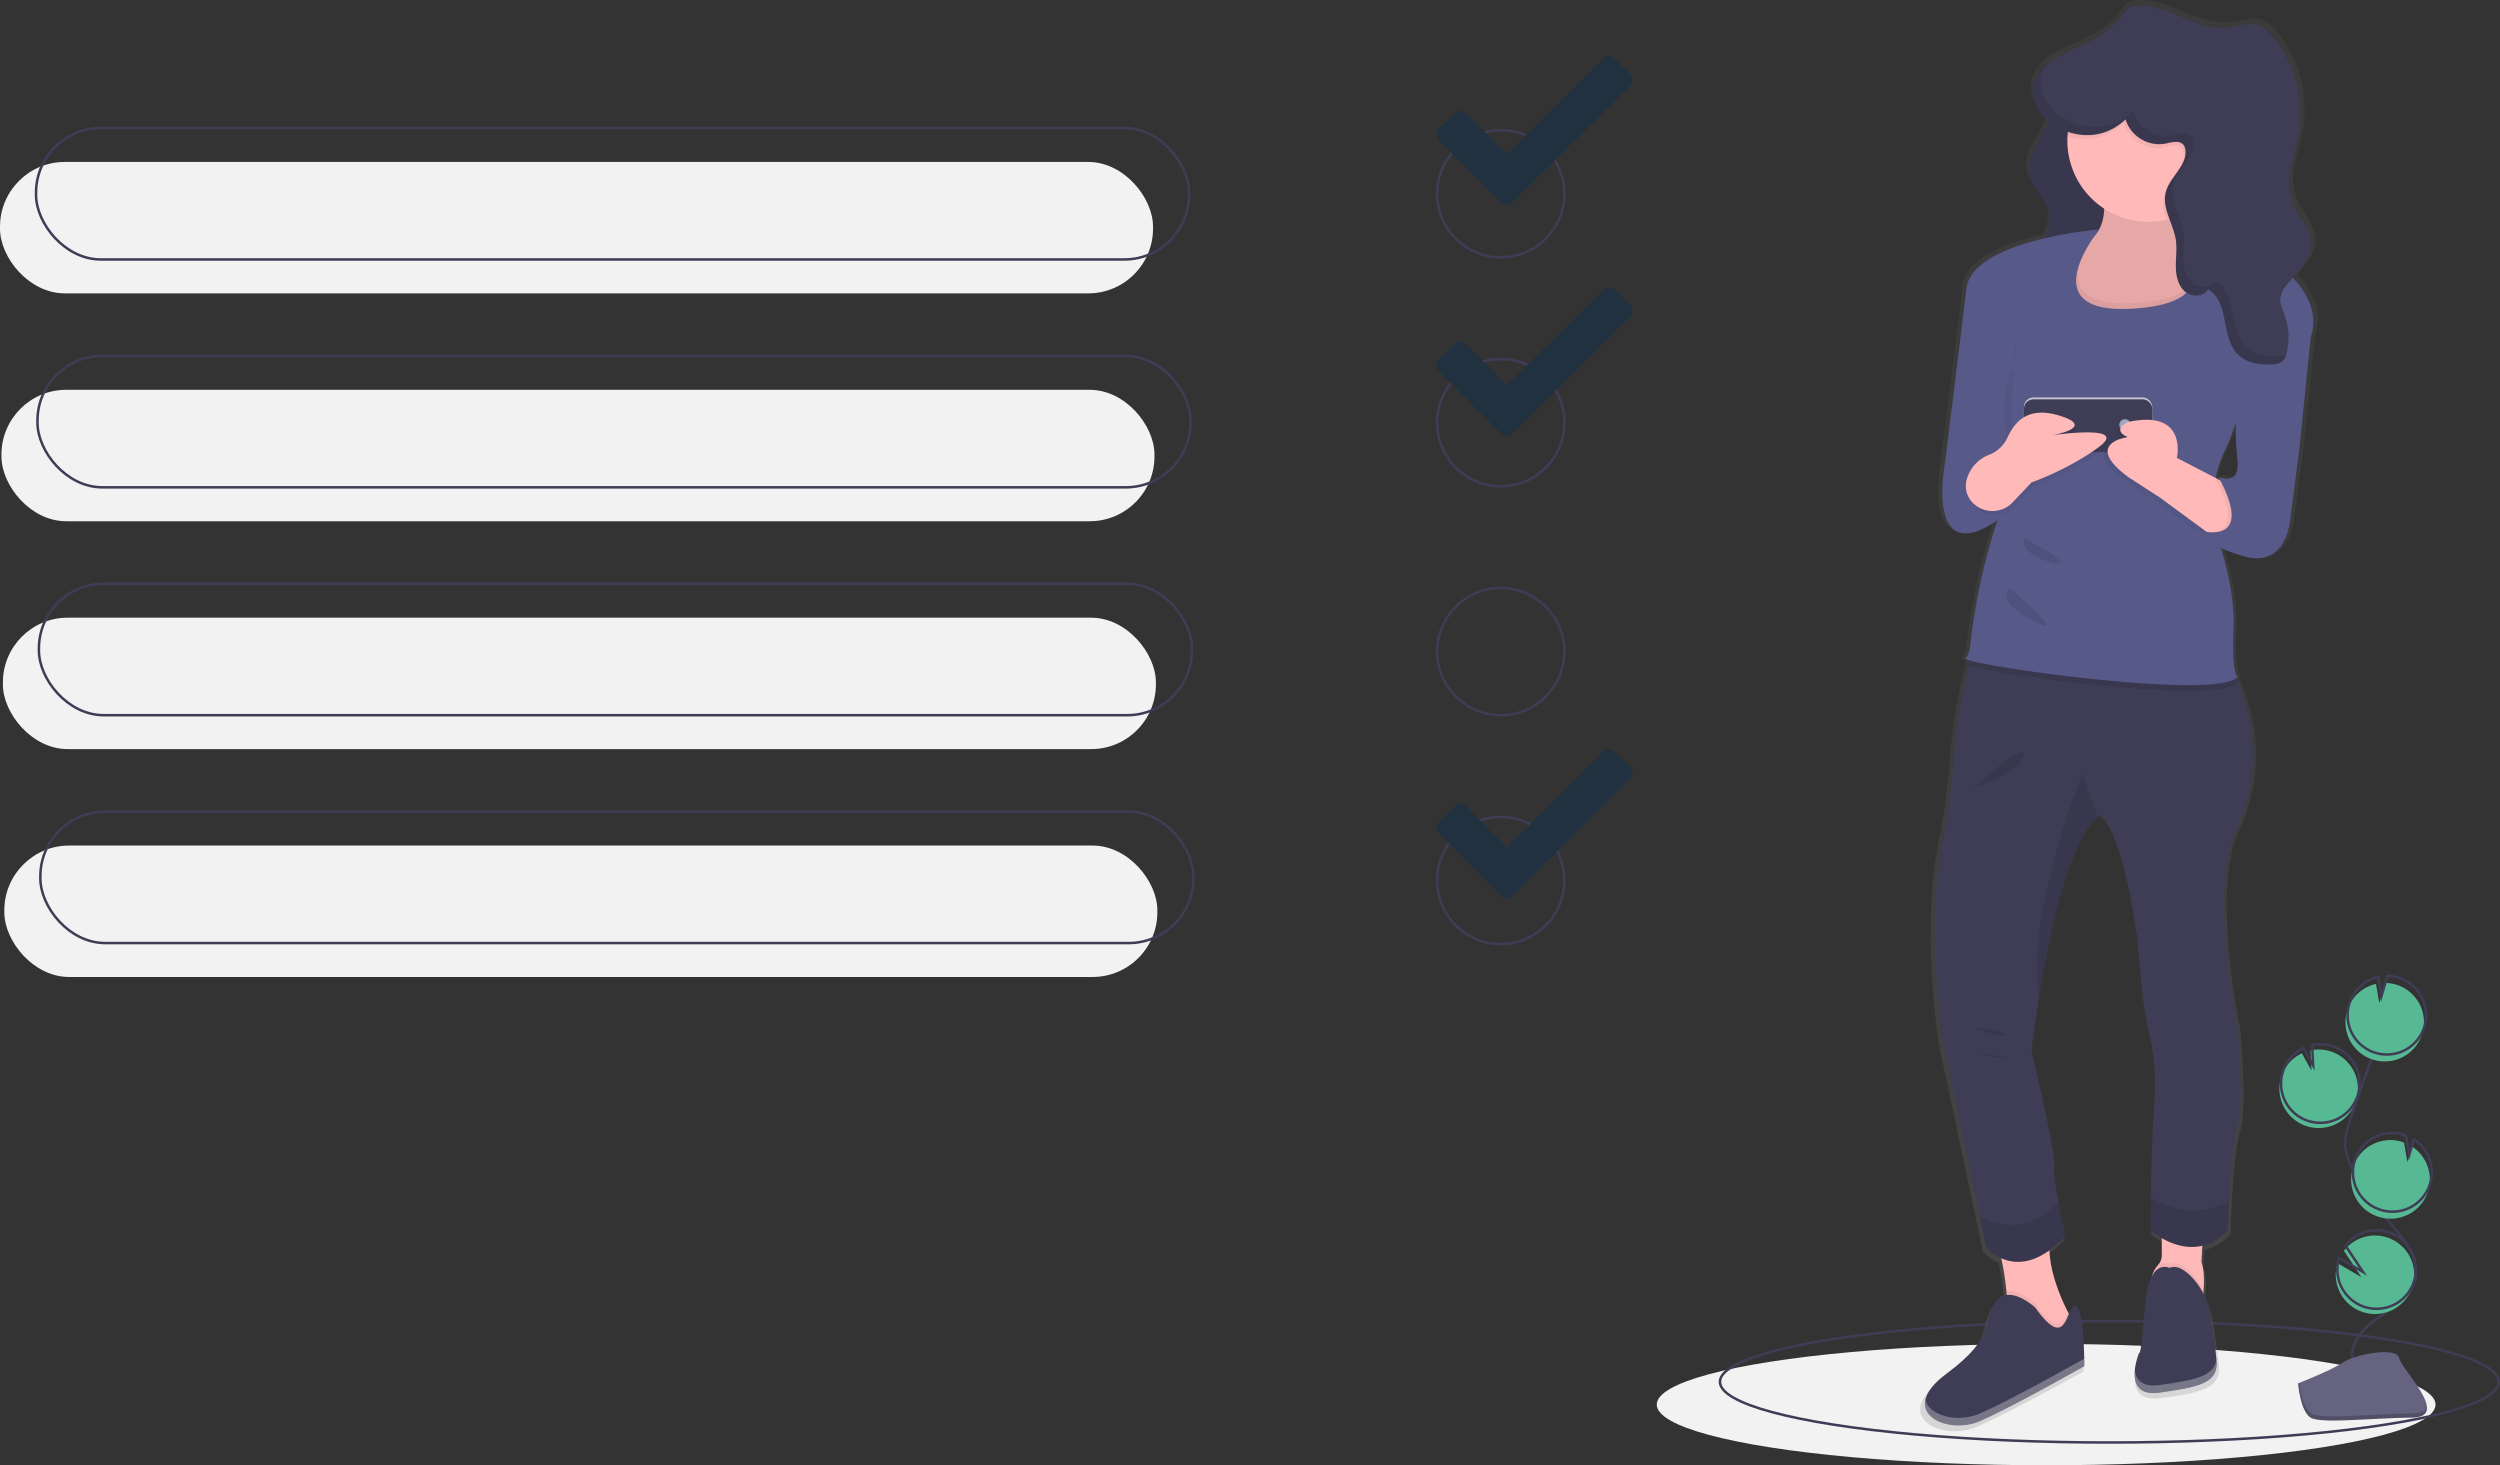 <svg id="b1906fbd-debd-48f4-becc-050b3be1d47c" data-name="Layer 1" xmlns="http://www.w3.org/2000/svg" xmlns:xlink="http://www.w3.org/1999/xlink" viewBox="0 0 988.734 579.5"><rect x="0" y="0" width="988.734" height="579.5" fill="#333333" stroke="none"/><defs><linearGradient id="ea70ace5-c99b-481d-ac97-2307e331f198" x1="943.983" y1="726.305" x2="943.983" y2="160.25" gradientUnits="userSpaceOnUse"><stop offset="0" stop-color="gray" stop-opacity="0.25"/><stop offset="0.535" stop-color="gray" stop-opacity="0.12"/><stop offset="1" stop-color="gray" stop-opacity="0.1"/></linearGradient></defs><title>accept request</title><circle cx="593.535" cy="76.625" r="25.15" fill="none" stroke="#3f3d56" stroke-miterlimit="10"/><path d="M750.678,189.576l-6.081-6.113a3.228,3.228,0,0,0-4.584-.032l-38.171,37.852-16.141-16.268a3.218,3.218,0,0,0-4.552-.032l-6.144,6.081a3.257,3.257,0,0,0-.032,4.584L699.486,240.354a3.257,3.257,0,0,0,4.584.032l46.576-46.225A3.229,3.229,0,0,0,750.678,189.576Z" transform="translate(-105.883 -160.25)" fill="#22313f"/><rect y="64.05" width="456.016" height="51.976" rx="25.61" fill="#f2f2f2"/><rect x="0.57" y="154.17" width="456.016" height="51.976" rx="25.61" fill="#f2f2f2"/><rect x="1.14" y="244.291" width="456.016" height="51.976" rx="25.61" fill="#f2f2f2"/><rect x="1.71" y="334.411" width="456.016" height="51.976" rx="25.61" fill="#f2f2f2"/><rect x="14.252" y="50.637" width="456.016" height="51.976" rx="25.61" fill="none" stroke="#3f3d56" stroke-miterlimit="10"/><rect x="14.822" y="140.757" width="456.016" height="51.976" rx="25.61" fill="none" stroke="#3f3d56" stroke-miterlimit="10"/><rect x="15.392" y="230.877" width="456.016" height="51.976" rx="25.61" fill="none" stroke="#3f3d56" stroke-miterlimit="10"/><rect x="15.962" y="320.997" width="456.016" height="51.976" rx="25.61" fill="none" stroke="#3f3d56" stroke-miterlimit="10"/><circle cx="593.535" cy="167.165" r="25.15" fill="none" stroke="#3f3d56" stroke-miterlimit="10"/><circle cx="593.535" cy="257.704" r="25.15" fill="none" stroke="#3f3d56" stroke-miterlimit="10"/><circle cx="593.535" cy="348.243" r="25.15" fill="none" stroke="#3f3d56" stroke-miterlimit="10"/><path d="M750.678,280.954l-6.081-6.113a3.228,3.228,0,0,0-4.584-.032l-38.171,37.852-16.141-16.268a3.218,3.218,0,0,0-4.552-.032l-6.144,6.081a3.257,3.257,0,0,0-.032,4.584L699.486,331.732a3.257,3.257,0,0,0,4.584.032L750.646,285.538A3.229,3.229,0,0,0,750.678,280.954Z" transform="translate(-105.883 -160.25)" fill="#22313f"/><path d="M750.678,463.709l-6.081-6.113a3.228,3.228,0,0,0-4.584-.032l-38.171,37.852-16.141-16.268a3.218,3.218,0,0,0-4.552-.032l-6.144,6.081a3.257,3.257,0,0,0-.032,4.584L699.486,514.487a3.257,3.257,0,0,0,4.584.032L750.646,468.293A3.229,3.229,0,0,0,750.678,463.709Z" transform="translate(-105.883 -160.25)" fill="#22313f"/><ellipse cx="809.234" cy="555.5" rx="154" ry="24" fill="#f2f2f2"/><ellipse cx="834.234" cy="546.5" rx="154" ry="24" fill="none" stroke="#3f3d56" stroke-miterlimit="10"/><path d="M1015.731,270.118q-.667-.76-1.372-1.479c3.61-4.095,7.346-8.295,7.312-13.558-.04-6.396-5.715-11.303-7.835-17.35-2.885-8.229,1.118-17.045,2.765-25.597a48.005,48.005,0,0,0-10.41-39.529c-1.667-1.97-3.603-3.876-6.084-4.658-3.775-1.19-7.79.463-11.723.949-12.983,1.603-24.795-9.584-37.841-8.582a7.036,7.036,0,0,0-2.511.562c-1.688.807-2.603,2.589-3.647,4.124-4.052,5.962-10.857,8.926-17.627,11.988a9.213,9.213,0,0,0-2.405,1.103c-2.033.947-4.035,1.934-5.924,3.052-12.782,7.566-10.928,18.151-3.391,24.689-1.473,7.34-8.976,13.804-7.684,21.35,1.013,5.916,7.174,9.942,8.361,15.827.689,3.418-.396,6.675-1.904,9.908-14.304,3.31-30.462,9.406-31.723,20.164-2.194,18.716-8.797,70.406-8.797,70.406s-7.65,41.415,21.419,21.837l-.373,1.102a240.92,240.92,0,0,0-10.669,48.817c-.295,2.469-.886,4.415-1.962,5.05-.39.23.381.595,2.06,1.052-.19.697-.394,1.389-.576,2.088a198.389,198.389,0,0,0-6.097,36.972,260.048,260.048,0,0,1-4.567,32.929c-6.885,34.638,0,79.065,0,79.065l15.024,70.737,2.57,12.093a17.969,17.969,0,0,0,6.09,4.395,94.292,94.292,0,0,1,2.088,13.165c.041.493.074.993.105,1.494a6.282,6.282,0,0,0-4.458,2.784c-5.355,7.53.765,13.554-19.889,28.614-5.336,3.891-7.91,7.428-8.562,10.434h0v0c-.703,3.235.824,5.851,3.548,7.623l.006.004a12.917,12.917,0,0,0,1.445.808l.023.011q.379.181.776.345l.004.001q.399.163.816.309l.048.016q.392.135.798.254l.058.017q.422.122.857.226c.025.006.05.011.074.017q.4.094.81.172c.035.007.07.014.106.021q.438.082.886.146c.032.005.065.008.098.013q.401.055.809.096c.052.005.103.011.155.016q.447.042.901.066c.039.002.078.003.116.005q.401.019.807.024c.063.001.127.002.19.002.302.001.605-.002.909-.013.04-.001.08-.004.12-.006q.403-.016.808-.046c.072-.005.143-.01.214-.016.303-.025.607-.055.91-.093.036-.004.072-.01.108-.015q.408-.052.815-.12c.076-.012.151-.025.227-.038.302-.053.603-.11.903-.175.029-.006.058-.014.087-.02.274-.061.547-.127.82-.199.077-.02.154-.04.23-.061.297-.081.593-.166.886-.26l.049-.017c.279-.09.556-.188.831-.289q.111-.041.222-.084c.29-.111.578-.226.862-.35,13.77-6.024,42.073-21.837,42.073-21.837l-0-.144-0-.096-.001-.14-.001-.125-.002-.219-.002-.196c-.001-.078-.002-.156-.003-.243l-.003-.231c-.001-.105-.003-.208-.004-.324-.001-.078-.003-.164-.004-.247-.002-.121-.004-.237-.006-.368q-.006-.312-.013-.658h0c-.141-6.58-.79-21.696-3.786-21.106-1.021.201-1.714,1.635-2.43,3.287-.116-.218-.234-.441-.354-.674-2.916-5.623-7.133-15.273-7.544-24.705a44.207,44.207,0,0,0,6.504-5.769s-1.538-6.476-2.846-13.306c-1.132-5.919-2.096-12.108-1.744-14.555.765-5.271-9.18-45.933-9.18-45.933s1.025-8.946,3.083-21.378c4.001-24.164,11.88-61.505,23.638-72.062.275-.241.543-.474.819-.685,0,0,8.415,1.506,15.299,48.945l1.997,21.129a122.618,122.618,0,0,0,2.968,17.364,91.451,91.451,0,0,1,1.92,27.771c-.872,12.455-1.247,27.116-1.408,37.409-.122,7.756-.122,13.042-.122,13.042a28.878,28.878,0,0,0,4.59,3.171v6.909a5.749,5.749,0,0,1-1.61,3.926l-.027.029a10.665,10.665,0,0,0-2.31,4.249c-1.335,2.404-2.465,6.308-2.938,12.588-1.53,20.331-2.295,18.072-2.295,18.072a26.81,26.81,0,0,0-1.735,6.856v0l0,.001c-.043.44-.071.882-.079,1.326-.001.07-.001.139-.001.209q-.001.305.011.608.006.149.016.297.015.225.038.448.021.203.049.403c.014.095.028.191.044.285q.047.271.109.535c.019.079.039.157.06.235.049.184.102.366.163.545.019.056.042.11.062.166q.091.244.199.479c.022.047.042.096.065.142.089.182.189.358.296.529.029.048.059.095.09.142a5.671,5.671,0,0,0,.366.496c.031.037.063.073.095.109a5.463,5.463,0,0,0,.461.473c.017.015.036.029.053.044a5.632,5.632,0,0,0,.529.409c.029.02.056.041.085.06a6.119,6.119,0,0,0,.629.359c.043.022.086.043.13.064a6.956,6.956,0,0,0,.719.292c.042.014.086.027.128.041a8.285,8.285,0,0,0,.851.229l.031.005c.298.062.614.108.944.145.046.005.089.011.135.016.327.032.671.05,1.029.056.067.001.134.002.201.002.363.001.741-.01,1.137-.036.062-.004.126-.01.188-.015.421-.032.856-.076,1.315-.14,16.064-2.259,23.714-3.765,22.949-12.801-.461-5.446-1.756-13.355-2.712-18.778a28.237,28.237,0,0,0-2.646-7.919q.06-.635.11-1.307c.275-3.735.26-8.178-.872-11.152l.353-6.593a21.02,21.02,0,0,0,10.357-6.208s.115-4.887.451-11.363c.505-10.007,1.515-23.817,3.374-29.299,3.06-9.036,0-40.662,0-40.662s-11.475-54.216-.765-77.559c9.448-20.591,9.365-41.189.278-61.265a3.098,3.098,0,0,0,.487-.481s-2.295-1.506-1.53-18.825c.584-13.218-3.286-26.865-5.152-32.591a79.727,79.727,0,0,0,8.977,3.224c17.594,5.271,19.124-14.307,19.124-14.307L1017.105,335.956l4.536-43.774-0-.002C1022.885,288.746,1024.552,280.168,1015.731,270.118Zm-77.766-29.015c-.021.485-.054.969-.103,1.451a19.488,19.488,0,0,1-.981,4.572,30.382,30.382,0,0,0,.949-6.108C937.874,241.047,937.92,241.074,937.965,241.103ZM984.211,348.004c.272.497.53.981.778,1.457l-1.932-.986a43.26,43.26,0,0,1,3.449-10.26,72.651,72.651,0,0,0,4.676-11.821,118.024,118.024,0,0,0,.679,14.08C993.391,352.522,984.211,348.004,984.211,348.004Z" transform="translate(-105.883 -160.25)" fill="url(#ea70ace5-c99b-481d-ac97-2307e331f198)"/><path d="M919.342,184.287c-2.445,1.668-5.001,3.595-5.872,6.424-1.404,4.563,2.119,9.144,2.468,13.905.634,8.657-9.157,15.812-7.713,24.372.989,5.867,7.003,9.86,8.162,15.696,1.69,8.511-7.536,16.017-6.81,24.664.387,4.606,3.59,8.517,7.225,11.372a35.168,35.168,0,0,0,17.645,7.24c-.428-7.404-5.92-14.141-4.977-21.497.646-5.044,4.195-9.169,6.248-13.822,3.605-8.169,2.452-17.624.289-26.287S930.722,209.127,930.565,200.2c-.095-5.374,2.427-13.272.577-18.371C928.894,175.63,923.532,181.43,919.342,184.287Z" transform="translate(-105.883 -160.25)" fill="#3f3d56"/><path d="M919.342,184.493c-2.445,1.668-5.001,3.595-5.872,6.424-1.404,4.563,2.119,9.144,2.468,13.905.634,8.657-9.157,15.812-7.713,24.372.989,5.867,7.003,9.86,8.162,15.696,1.69,8.511-7.536,16.017-6.81,24.664.387,4.606,3.59,8.517,7.225,11.372a35.168,35.168,0,0,0,17.645,7.24c-.428-7.404-5.92-14.141-4.977-21.497.646-5.044,4.195-9.169,6.248-13.822,3.605-8.169,2.452-17.624.289-26.287s-5.284-17.227-5.441-26.154c-.095-5.374,2.427-13.272.577-18.371C928.894,175.836,923.532,181.636,919.342,184.493Z" transform="translate(-105.883 -160.25)" opacity="0.1"/><path d="M926.499,684.112l-6.721,6.721s-23.897,12.695-20.91-4.481a61.803,61.803,0,0,0,.515-15.443,95.985,95.985,0,0,0-4.249-21.149L917.538,645.28c-3.726,11.709,2.412,26.451,6.243,33.956C925.327,682.26,926.499,684.112,926.499,684.112Z" transform="translate(-105.883 -160.25)" fill="#ffb9b9"/><path d="M977.385,670.528a68.315,68.315,0,0,1-.851,6.863s-18.669,12.695-20.163-1.494c-.971-9.245,1.225-13.42,2.883-15.204l.026-.028a5.749,5.749,0,0,0,1.572-3.894V640.053L977.28,645.28l-.747,14.189C977.638,662.419,977.653,666.824,977.385,670.528Z" transform="translate(-105.883 -160.25)" fill="#ffb9b9"/><path d="M926.499,684.112l-6.721,6.721s-23.897,12.695-20.91-4.481a61.803,61.803,0,0,0,.515-15.443c5.235-.769,11.433,4.988,11.433,4.988,8.752,12.352,11.112,7.677,12.964,3.338C925.327,682.26,926.499,684.112,926.499,684.112Z" transform="translate(-105.883 -160.25)" opacity="0.05"/><path d="M910.817,677.391s-10.455-9.708-15.682-2.24.747,13.442-19.416,28.377,0,24.644,13.442,18.669,41.073-21.656,41.073-21.656,0-24.644-3.734-23.897S923.512,695.314,910.817,677.391Z" transform="translate(-105.883 -160.25)" fill="#3f3d56"/><path d="M977.385,670.528a68.315,68.315,0,0,1-.851,6.863s-18.669,12.695-20.163-1.494c-.971-9.245,1.225-13.42,2.883-15.204a4.461,4.461,0,0,1,4.585-.478c2.987-1.329,6.273.889,8.991,3.756A26.399,26.399,0,0,1,977.385,670.528Z" transform="translate(-105.883 -160.25)" opacity="0.05"/><path d="M963.838,661.709s-8.215-4.481-9.708,15.682-2.24,17.923-2.24,17.923-7.468,17.923,8.215,15.682,23.15-3.734,22.403-12.695c-.45-5.401-1.714-13.244-2.647-18.623a27.383,27.383,0,0,0-7.028-14.216C970.107,662.594,966.825,660.381,963.838,661.709Z" transform="translate(-105.883 -160.25)" fill="#3f3d56"/><path d="M990.722,566.122s2.987,31.365,0,40.326c-1.815,5.436-2.8,19.132-3.293,29.057-.329,6.422-.441,11.269-.441,11.269-14.189,14.935-30.618,0-30.618,0s0-5.242.119-12.934c.157-10.208.523-24.748,1.374-37.1a92.094,92.094,0,0,0-1.874-27.541A123.369,123.369,0,0,1,953.092,551.978l-1.949-20.954c-6.721-47.047-14.935-48.54-14.935-48.54-.269.209-.53.441-.799.68-11.478,10.47-19.17,47.502-23.075,71.466-2.009,12.329-3.01,21.201-3.01,21.201s9.708,40.326,8.961,45.553c-.344,2.427.597,8.565,1.703,14.435,1.277,6.773,2.778,13.196,2.778,13.196-18.669,20.163-31.365,4.481-31.365,4.481l-2.509-11.993-14.667-70.152s-6.721-44.06,0-78.411a261.77,261.77,0,0,0,4.458-32.656,199.617,199.617,0,0,1,5.952-36.667q1.367-5.332,3.032-10.582s28.041-4.876,54.447-4.876c19.804,0,38.683,2.741,44.127,12.344q1.882,3.316,3.42,6.646c9.454,20.32,9.738,41.192.314,62.057C979.52,512.354,990.722,566.122,990.722,566.122Z" transform="translate(-105.883 -160.25)" fill="#3f3d56"/><path d="M927.993,295.043s-39.579-40.326-9.708-37.339c6.773.68,11.358-.53,14.398-2.8,3.465-2.584,4.921-6.542,5.324-10.671.821-8.237-2.546-17.146-2.546-17.146s40.326-32.111,32.111,8.215a68.747,68.747,0,0,0-1.568,12.464c-.134,8.558,2.681,11.836,6.631,13.181,6.661,2.278,16.563-.911,21.074,6.467C1001.924,280.854,927.993,295.043,927.993,295.043Z" transform="translate(-105.883 -160.25)" fill="#ffb9b9"/><path d="M927.993,295.043s-39.579-40.326-9.708-37.339c6.773.68,11.358-.53,14.398-2.8,3.465-2.584,4.921-6.542,5.324-10.671.821-8.237-2.546-17.146-2.546-17.146s40.326-32.111,32.111,8.215a68.747,68.747,0,0,0-1.568,12.464c-.134,8.558,2.681,11.836,6.631,13.181,6.661,2.278,16.563-.911,21.074,6.467C1001.924,280.854,927.993,295.043,927.993,295.043Z" transform="translate(-105.883 -160.25)" opacity="0.1"/><path d="M987.735,215.885a32.111,32.111,0,0,1-64.223,0c0-.597.015-1.195.052-1.785a32.11,32.11,0,0,1,64.17,1.785Z" transform="translate(-105.883 -160.25)" fill="#ffb9b9"/><path d="M927.993,295.043s-39.579-40.326-9.708-37.339c6.773.68,11.358-.53,14.398-2.8-5.78,9.589-12.284,26.832,16.967,25.204,26.772-1.486,26.316-12.158,22.986-19.162,6.661,2.278,16.563-.911,21.074,6.467C1001.924,280.854,927.993,295.043,927.993,295.043Z" transform="translate(-105.883 -160.25)" opacity="0.05"/><path d="M990.722,430.209c-6.796,8.834-93.421-2.748-106.087-6.594q1.367-5.332,3.032-10.582s28.041-4.876,54.447-4.876c19.804,0,38.683,2.741,44.127,12.344q1.882,3.316,3.42,6.646C990.139,429.821,990.722,430.209,990.722,430.209Z" transform="translate(-105.883 -160.25)" opacity="0.1"/><path d="M936.207,250.983s-50.407,4.107-52.648,23.523c-2.142,18.561-8.588,69.823-8.588,69.823s-7.468,41.073,20.91,21.656l-.364,1.093a242.191,242.191,0,0,0-10.415,48.413c-.288,2.448-.865,4.378-1.915,5.008-3.734,2.24,100.068,17.176,107.536,7.468,0,0-2.24-1.494-1.494-18.669s-5.974-35.098-5.974-35.098-5.974-17.923,2.24-35.098,5.227-22.403,5.227-22.403l28.377-21.656s6.128-10.506-5.075-23.474a38.812,38.812,0,0,0-26.672-13.142l-19.574-1.392s21.45,23.073-18.876,25.313S936.207,250.983,936.207,250.983Z" transform="translate(-105.883 -160.25)" fill="#575a89"/><path d="M902.603,292.056s1.494,11.948-1.494,15.682-3.734,20.91,0,31.365" transform="translate(-105.883 -160.25)" opacity="0.05"/><path d="M935.408,483.163c-11.478,10.47-19.17,47.502-23.075,71.466-5.437-33.358,17.153-88.575,17.153-88.575Z" transform="translate(-105.883 -160.25)" opacity="0.1"/><path d="M922.765,649.014c-18.669,20.163-31.365,4.481-31.365,4.481l-2.509-11.993c7.057,3.667,18.983,6.512,31.096-5.683C921.264,642.592,922.765,649.014,922.765,649.014Z" transform="translate(-105.883 -160.25)" opacity="0.1"/><path d="M987.429,635.505c-.329,6.422-.441,11.269-.441,11.269-14.189,14.935-30.618,0-30.618,0s0-5.242.119-12.934C962.651,637.753,973.725,642.061,987.429,635.505Z" transform="translate(-105.883 -160.25)" opacity="0.1"/><rect x="800.453" y="157.196" width="50.781" height="20.91" rx="3.75" fill="#cdd0db"/><rect x="800.453" y="157.196" width="50.781" height="20.91" rx="3.75" opacity="0.05"/><rect x="800.453" y="157.943" width="50.781" height="20.91" rx="3.75" fill="#3f3d56"/><circle cx="840.406" cy="168.024" r="2.24" fill="#9da7c0"/><path d="M884.724,350.558a14.523,14.523,0,0,1,8.436-8.888,13.241,13.241,0,0,0,7.243-6.503c2.945-6.519,8.173-13.24,21.615-8.759s-3.734,7.468-3.734,7.468,30.618-4.481,18.669,4.481-26.884,14.189-26.884,14.189l-7.354,7.787a10.992,10.992,0,0,1-16.417-.326A9.511,9.511,0,0,1,884.724,350.558Z" transform="translate(-105.883 -160.25)" opacity="0.05"/><path d="M883.977,349.064a14.523,14.523,0,0,1,8.436-8.888,13.241,13.241,0,0,0,7.243-6.503c2.945-6.519,8.173-13.24,21.615-8.759s-3.734,7.468-3.734,7.468,30.618-4.481,18.669,4.481-26.884,14.189-26.884,14.189l-7.354,7.787a10.992,10.992,0,0,1-16.417-.326A9.511,9.511,0,0,1,883.977,349.064Z" transform="translate(-105.883 -160.25)" fill="#ffb9b9"/><path d="M989.228,364.493,984.001,377.188l-6.691-4.921-18.699-13.748-12.695-8.215c-17.923-13.442,0-15.682,0-15.682-6.721-2.987,0-5.974,0-5.974,23.897-5.227,19.416,14.189,19.416,14.189l15.137,7.849,5.026,2.606Z" transform="translate(-105.883 -160.25)" opacity="0.05"/><path d="M990.722,362.999l-5.227,12.695-6.691-4.921-18.699-13.748L947.409,348.811c-17.923-13.442,0-15.682,0-15.682-6.721-2.987,0-5.974,0-5.974,23.897-5.227,19.416,14.189,19.416,14.189l15.137,7.849,5.026,2.606Z" transform="translate(-105.883 -160.25)" fill="#ffb9b9"/><path d="M990.722,362.999l-5.227,12.695-6.691-4.921c6.056.217,13.21-2.711,3.159-21.582l5.026,2.606Z" transform="translate(-105.883 -160.25)" opacity="0.05"/><path d="M1018.353,287.575l1.441,5.875-4.429,43.412-3.734,29.124s-1.494,19.416-18.669,14.189-18.669-10.455-18.669-10.455,24.644,8.215,8.961-20.91c0,0,8.961,4.481,7.468-7.468s0-32.858,0-32.858Z" transform="translate(-105.883 -160.25)" fill="#575a89"/><path d="M987.735,215.885a32.116,32.116,0,0,1-25.009,31.32c-1.075-3.107-1.837-6.198-1.053-9.342,1.516-6.101,8.558-10.552,7.774-16.787a4.137,4.137,0,0,0-.709-1.957c-1.576-2.076-4.787-1.045-7.341-.53a13.968,13.968,0,0,1-15.623-9.633,21.825,21.825,0,0,1-22.209,5.145,32.11,32.11,0,0,1,64.17,1.785Z" transform="translate(-105.883 -160.25)" opacity="0.05"/><path d="M946.524,207.463a13.956,13.956,0,0,0,15.616,9.63c2.556-.51,5.766-1.542,7.342.535a4.035,4.035,0,0,1,.708,1.95c.79,6.24-6.253,10.688-7.77,16.792-1.562,6.285,3.017,12.356,3.992,18.759.533,3.503-.031,7.071.01,10.613s.836,7.349,3.462,9.727,7.481,2.402,9.24-.673c8.403,4.44,5.048,18.203,11.428,25.247,3.519,3.885,9.308,4.819,14.527,4.321a6.127,6.127,0,0,0,3.415-1.102,5.934,5.934,0,0,0,1.67-3.14,25.471,25.471,0,0,0-.65-15.105c-.838-2.32-2.038-4.665-1.728-7.112a10.529,10.529,0,0,1,2.59-5.076c4.012-4.974,9.487-9.783,9.447-16.173-.039-6.343-5.579-11.21-7.648-17.206-2.816-8.161,1.092-16.904,2.699-25.386a48.157,48.157,0,0,0-10.163-39.203c-1.628-1.954-3.517-3.844-5.939-4.619-3.685-1.18-7.605.46-11.444.941-12.674,1.59-24.205-9.504-36.94-8.511a6.779,6.779,0,0,0-2.452.558c-1.648.801-2.541,2.567-3.56,4.09-5.622,8.404-16.674,10.799-25.339,16.009C893.731,198.545,927.171,226.089,946.524,207.463Z" transform="translate(-105.883 -160.25)" fill="#3f3d56"/><path d="M889.161,719.211c-8.727,3.879-20.282,1.146-21.801-5.335-1.829,8.556,11.831,12.753,21.801,8.322,13.442-5.974,41.073-21.656,41.073-21.656s-0-1.16-.038-2.965C929.39,698.032,902.402,713.326,889.161,719.211Z" transform="translate(-105.883 -160.25)" fill="#fff" opacity="0.3"/><path d="M982.469,697.871c-.861,6.718-8.312,8.13-22.365,10.138-7.146,1.021-9.479-2.147-9.908-5.896-.467,4.802.897,10.171,9.908,8.883,15.682-2.24,23.15-3.734,22.403-12.695C982.496,698.162,982.481,698.014,982.469,697.871Z" transform="translate(-105.883 -160.25)" fill="#fff" opacity="0.3"/><g opacity="0.1"><path d="M1008.065,301.073c-5.218.498-11.007-.437-14.527-4.321-6.381-7.044-3.025-20.806-11.428-25.246-1.759,3.075-6.614,3.051-9.24.673s-3.422-6.184-3.462-9.727.524-7.111-.01-10.613c-.975-6.403-5.554-12.474-3.992-18.759,1.517-6.104,8.56-10.552,7.77-16.792a4.035,4.035,0,0,0-.708-1.95c-1.576-2.077-4.786-1.045-7.342-.535a13.956,13.956,0,0,1-15.616-9.63c-17.299,16.649-45.847-3.591-33.64-18.943-19.049,15.481,12.203,39.686,30.653,21.93a13.956,13.956,0,0,0,15.616,9.63c2.556-.51,5.766-1.542,7.342.535a4.035,4.035,0,0,1,.708,1.95c.79,6.24-6.253,10.688-7.77,16.792-1.562,6.285,3.017,12.356,3.992,18.759.533,3.503-.031,7.071.01,10.613s.836,7.349,3.462,9.727,7.481,2.402,9.24-.673c8.403,4.44,5.048,18.203,11.428,25.246,3.519,3.885,9.308,4.819,14.527,4.321a6.128,6.128,0,0,0,3.415-1.102,4.866,4.866,0,0,0,1.379-2.186A10.468,10.468,0,0,1,1008.065,301.073Z" transform="translate(-105.883 -160.25)"/><path d="M947.362,164.029c.257-.384.505-.782.76-1.178-.062.026-.126.045-.187.075-1.648.801-2.541,2.567-3.56,4.09q-.526.786-1.113,1.503A21.346,21.346,0,0,0,947.362,164.029Z" transform="translate(-105.883 -160.25)"/></g><path d="M906.336,372.935s-1.932,6.721,10.763,9.708S906.336,372.935,906.336,372.935Z" transform="translate(-105.883 -160.25)" opacity="0.1"/><path d="M900.778,392.849s-6.481,4.73,9.152,12.944S900.778,392.849,900.778,392.849Z" transform="translate(-105.883 -160.25)" opacity="0.1"/><path d="M886.232,471.758s17.594-4.979,19.999-12.446S886.232,471.758,886.232,471.758Z" transform="translate(-105.883 -160.25)" opacity="0.1"/><path d="M886.232,566.349s7.58,3.734,12.378,3.236S886.232,566.349,886.232,566.349Z" transform="translate(-105.883 -160.25)" opacity="0.1"/><path d="M888.892,576.804s3.427,1.742,9.718,1.991S888.892,576.804,888.892,576.804Z" transform="translate(-105.883 -160.25)" opacity="0.1"/><path d="M1017.605,605.45a15.529,15.529,0,1,0,2.068-29.782l.389,7.993-3.781-6.85a15.47,15.47,0,0,0-7.971,8.747,15.228,15.228,0,0,0-.893,4.201A15.526,15.526,0,0,0,1017.605,605.45Z" transform="translate(-105.883 -160.25)" fill="#57b894"/><path d="M1036.316,698.152c-1.335-6.797,4.449-12.824,10.163-16.741s12.389-7.766,14.339-14.413c2.802-9.553-5.544-18.302-12.039-25.847a93.49,93.49,0,0,1-12.329-18.323,25.222,25.222,0,0,1-2.949-8.331c-.512-4.235.848-8.448,2.219-12.488q6.849-20.184,14.645-40.03" transform="translate(-105.883 -160.25)" fill="none" stroke="#3f3d56" stroke-miterlimit="10"/><path d="M1018.245,603.392a15.529,15.529,0,1,0,2.068-29.782l.389,7.993-3.781-6.85a15.47,15.47,0,0,0-7.971,8.747,15.228,15.228,0,0,0-.893,4.201A15.526,15.526,0,0,0,1018.245,603.392Z" transform="translate(-105.883 -160.25)" fill="none" stroke="#3f3d56" stroke-miterlimit="10"/><path d="M1034.418,559.219a15.511,15.511,0,0,1,11.177-9.847l1.279,7.598,2.37-7.98a15.527,15.527,0,1,1-14.826,10.229Z" transform="translate(-105.883 -160.25)" fill="#57b894"/><path d="M1035.271,556.475A15.511,15.511,0,0,1,1046.448,546.628l1.279,7.598,2.37-7.98a15.527,15.527,0,1,1-14.826,10.229Z" transform="translate(-105.883 -160.25)" fill="none" stroke="#3f3d56" stroke-miterlimit="10"/><path d="M1046.053,641.305a15.527,15.527,0,0,0,13.743-27.624l-1.821,6.133-1.292-7.688a.272.272,0,0,0-.04-.015,15.528,15.528,0,1,0-10.59,29.194Z" transform="translate(-105.883 -160.25)" fill="#57b894"/><path d="M1046.792,638.526a15.527,15.527,0,0,0,13.743-27.624l-1.821,6.133-1.292-7.688a.271.271,0,0,0-.04-.015,15.528,15.528,0,1,0-10.59,29.194Z" transform="translate(-105.883 -160.25)" fill="none" stroke="#3f3d56" stroke-miterlimit="10"/><path d="M1029.887,667.093a15.52,15.52,0,1,0,2.992-12.16l6.919,10.413-9.453-5.527A15.383,15.383,0,0,0,1029.887,667.093Z" transform="translate(-105.883 -160.25)" fill="#57b894"/><path d="M1030.526,665.035a15.52,15.52,0,1,0,2.992-12.16l6.919,10.413-9.453-5.527A15.383,15.383,0,0,0,1030.526,665.035Z" transform="translate(-105.883 -160.25)" fill="none" stroke="#3f3d56" stroke-miterlimit="10"/><path d="M1014.757,707.359s13.703-5.37,17.833-8.311,21.079-6.452,22.103-1.736,20.593,23.457,5.122,23.581-35.947,2.538-40.069.028S1014.757,707.359,1014.757,707.359Z" transform="translate(-105.883 -160.25)" fill="#656380"/><path d="M1060.091,719.252c-15.471.125-35.947,2.538-40.069.028-3.139-1.912-4.39-8.773-4.808-11.938-.29.012-.457.018-.457.018s.868,11.052,4.99,13.562,24.598.097,40.069-.028c4.466-.036,6.008-1.625,5.924-3.978C1065.118,718.337,1063.415,719.225,1060.091,719.252Z" transform="translate(-105.883 -160.25)" opacity="0.2"/></svg>